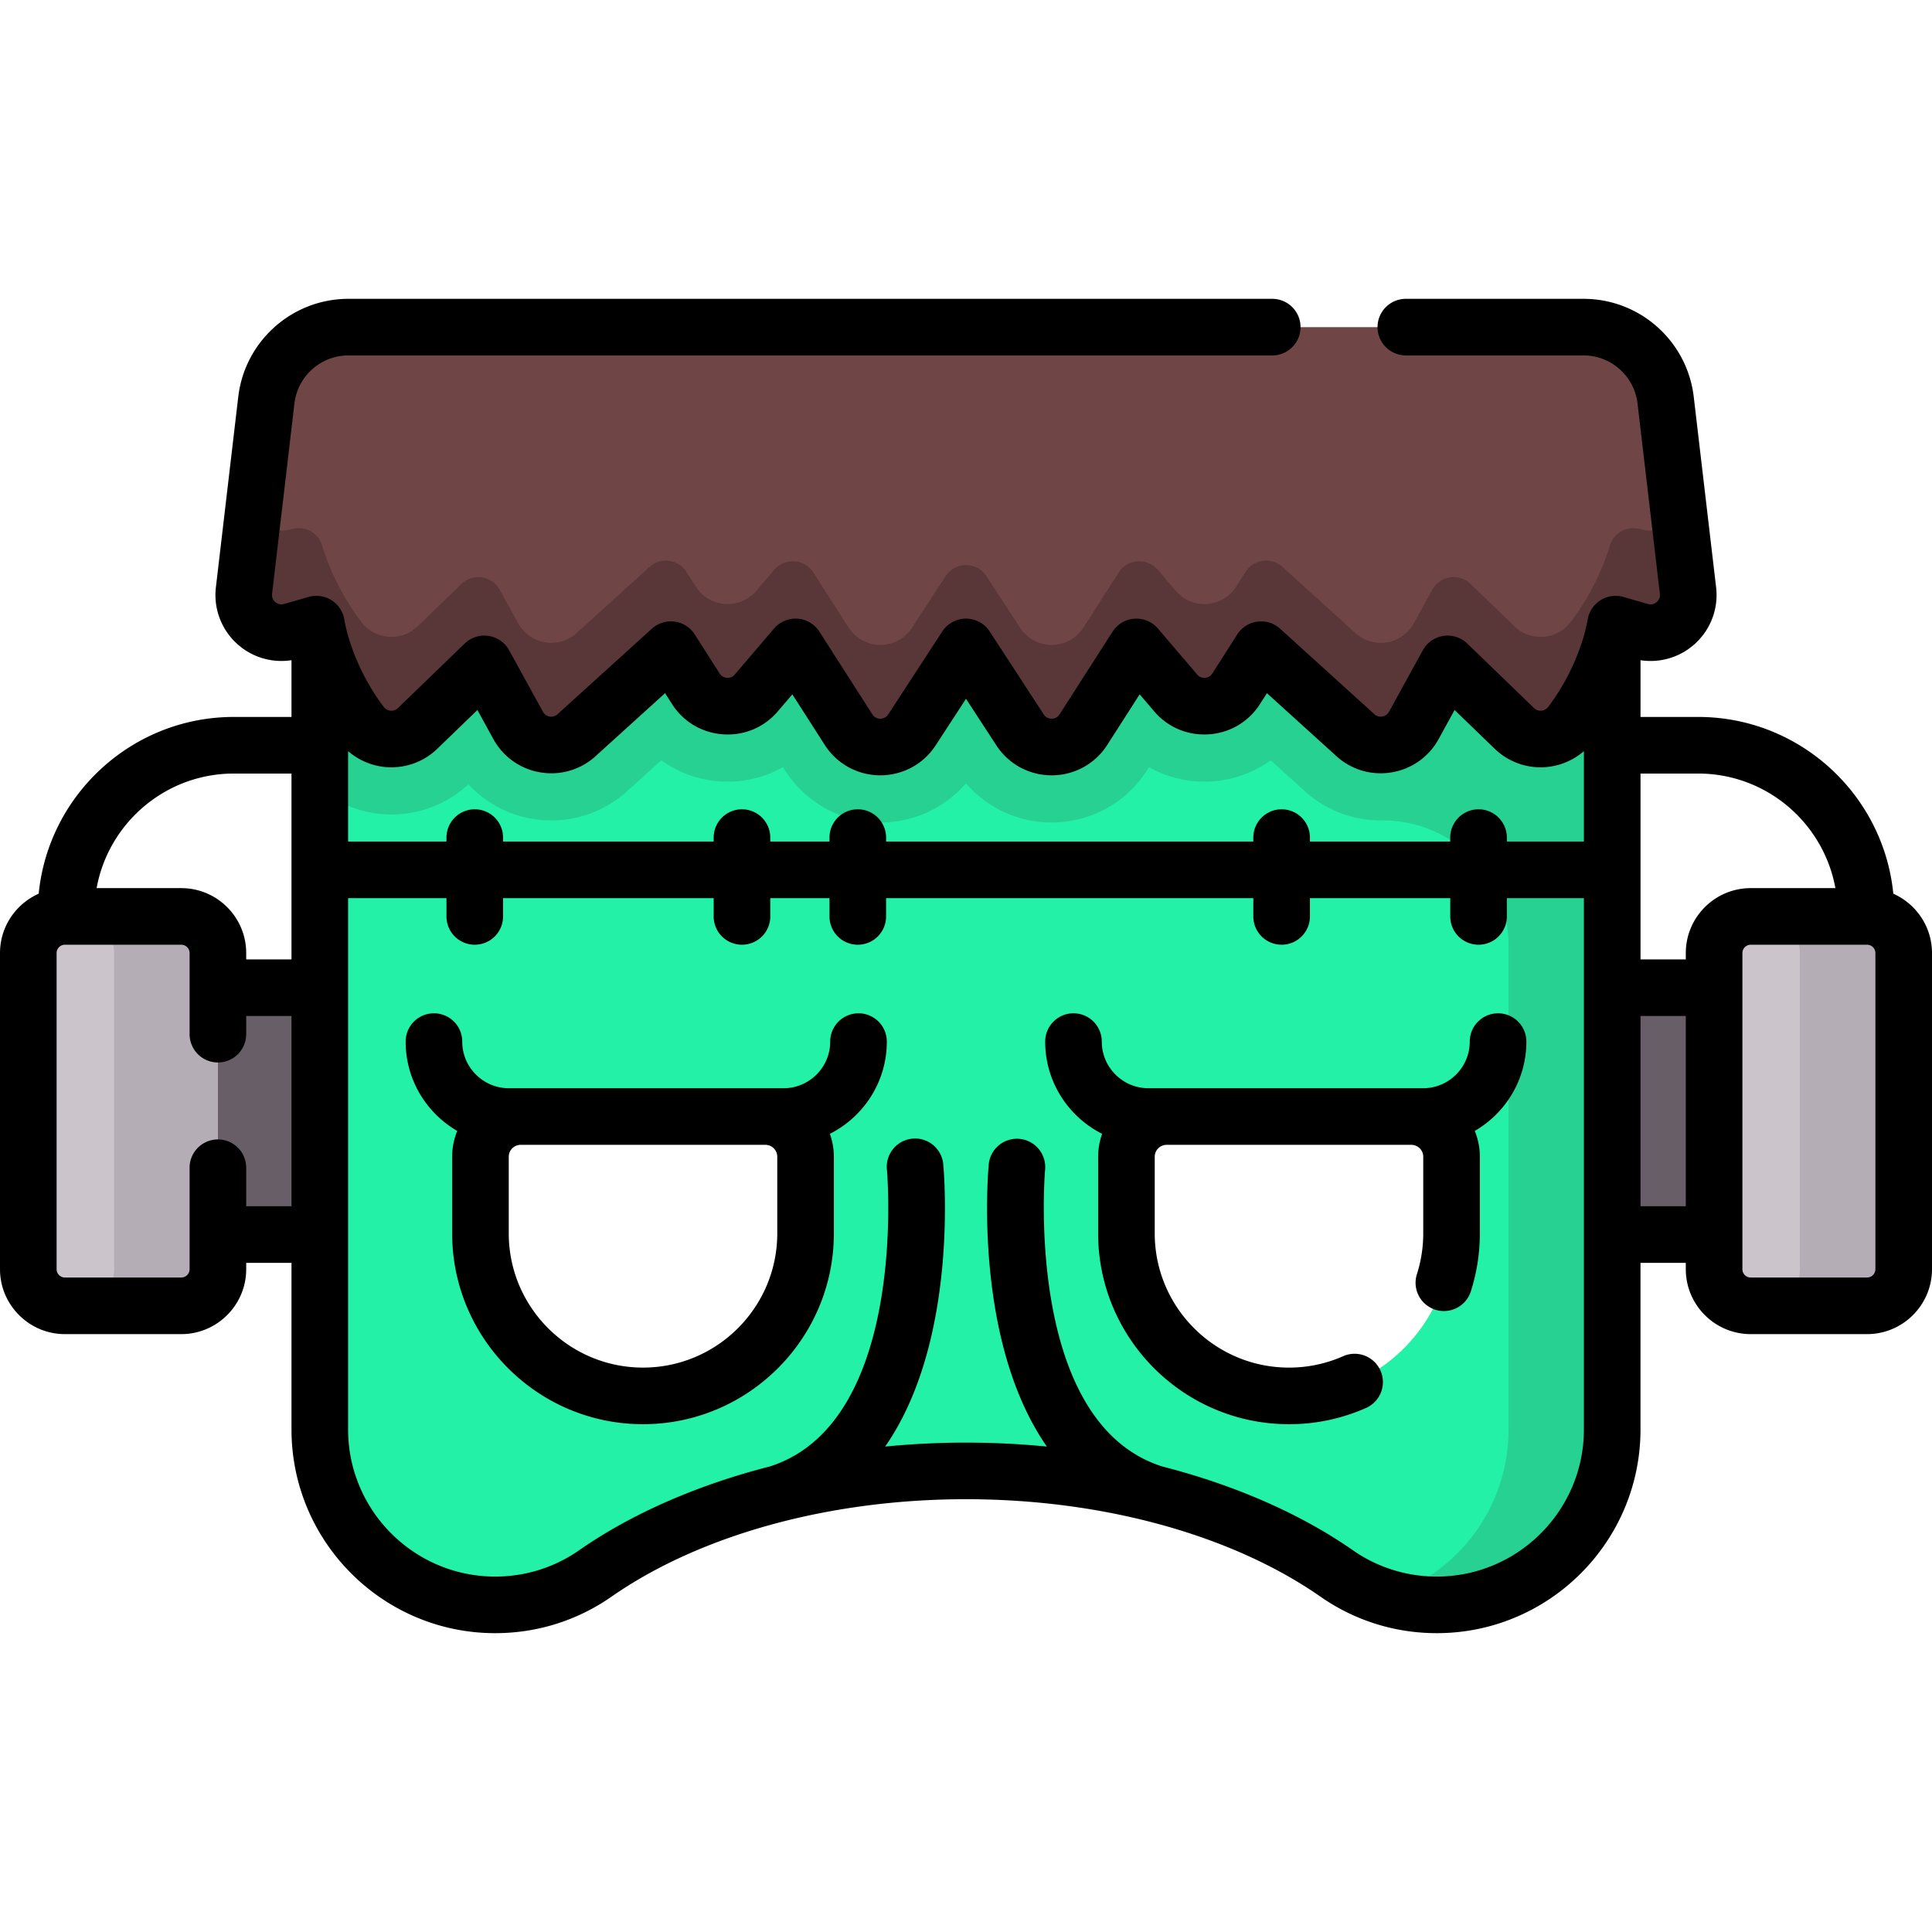 <svg height="512" width="512" xmlns="http://www.w3.org/2000/svg"><path d="M422.018 261.75h35.489v65.418h-35.489z" fill="#685e67"/><path d="M494.793 346.056h-30.831c-5.361 0-9.707-4.346-9.707-9.707v-83.78c0-5.361 4.346-9.707 9.707-9.707h30.831c5.361 0 9.707 4.346 9.707 9.707v83.78c0 5.361-4.346 9.707-9.707 9.707z" fill="#cbc5cb"/><path d="M504.5 252.566v83.78c0 5.36-4.35 9.71-9.71 9.71h-27.51c5.36 0 9.71-4.35 9.71-9.71v-83.78c0-5.36-4.35-9.7-9.71-9.7h27.51c5.36 0 9.71 4.34 9.71 9.7z" fill="#b5adb6"/><path d="M89.982 327.168H54.493V261.75h35.489z" fill="#685e67"/><path d="M17.207 346.056h30.831c5.361 0 9.707-4.346 9.707-9.707v-83.78c0-5.361-4.346-9.707-9.707-9.707H17.207c-5.361 0-9.707 4.346-9.707 9.707v83.78c0 5.361 4.346 9.707 9.707 9.707z" fill="#cbc5cb"/><path d="M57.75 252.566v83.78c0 5.36-4.35 9.71-9.71 9.71h-27.5c5.36 0 9.71-4.35 9.71-9.71v-83.78c0-5.36-4.35-9.7-9.71-9.7h27.5c5.36 0 9.71 4.34 9.71 9.7z" fill="#b5adb6"/><path d="M84.75 147.966v230.85c0 12.84 5.2 24.46 13.61 32.88 8.42 8.41 20.04 13.61 32.88 13.61 9.48 0 18.74-2.9 26.52-8.32 23.91-16.66 59.06-27.18 98.24-27.18s74.33 10.52 98.24 27.18c3.89 2.71 8.15 4.79 12.62 6.19a46.58 46.58 0 0013.9 2.13c25.68 0 46.49-20.81 46.49-46.49v-230.85zm128.73 178.88c0 23.79-19.28 43.08-43.08 43.08-23.79 0-43.07-19.29-43.07-43.08v-20.3c0-5.88 4.77-10.65 10.65-10.65h64.85c5.88 0 10.65 4.77 10.65 10.65zm171.19 0c0 23.79-19.28 43.08-43.07 43.08-23.8 0-43.08-19.29-43.08-43.08v-20.3c0-5.88 4.77-10.65 10.65-10.65h64.85c5.88 0 10.65 4.77 10.65 10.65z" fill="#23f1a8"/><path d="M84.75 147.966v61.1c5.32 4.33 12.05 6.78 18.99 6.78 7.61 0 14.82-2.83 20.38-7.99 5.6 6.02 13.53 9.57 21.98 9.57 7.45 0 14.6-2.76 20.13-7.78l9.02-8.17c5.03 3.64 11.14 5.67 17.58 5.67 5.21 0 10.24-1.35 14.67-3.83l.54.84c5.54 8.65 14.99 13.81 25.26 13.81 8.82 0 17.04-3.82 22.7-10.38a29.892 29.892 0 0022.7 10.38c10.27 0 19.72-5.16 25.26-13.81l.54-.84c4.43 2.48 9.46 3.83 14.67 3.83 6.44 0 12.55-2.03 17.58-5.67l9.02 8.17a29.893 29.893 0 0020.13 7.78l.257-.001c18.494-.172 33.633 14.657 33.633 33.152v128.239c0 20.89-13.77 38.55-32.72 44.42 4.42 1.36 9.02 2.07 13.69 2.07 25.68 0 46.49-20.81 46.49-46.49v-230.85z" fill="#26d192"/><path d="M419.65 86.693H92.35c-11.113 0-20.466 8.319-21.762 19.356L64.663 156.5c-.834 7.099 5.834 12.755 12.703 10.775l6.488-1.871s1.801 13.139 11.853 26.437c3.632 4.805 10.634 5.389 14.965 1.202l17.692-17.101 8.956 16.296c3.111 5.661 10.694 6.931 15.48 2.593l25-22.663 6.594 10.347c3.612 5.668 11.676 6.23 16.039 1.118l10.404-12.189 14.044 21.917c3.916 6.112 12.835 6.146 16.798.064L256 171.445l14.322 21.981c3.963 6.082 12.882 6.048 16.798-.064l14.044-21.917 10.404 12.189c4.364 5.112 12.427 4.55 16.039-1.118l6.594-10.347 25 22.663c4.786 4.339 12.369 3.069 15.48-2.593l8.956-16.296 17.692 17.101c4.331 4.186 11.333 3.603 14.965-1.202 10.052-13.298 11.853-26.437 11.853-26.437l6.488 1.871c6.868 1.981 13.536-3.675 12.703-10.775l-5.925-50.451c-1.297-11.038-10.65-19.357-21.763-19.357z" fill="#704545"/><path d="M434.63 167.276l-6.48-1.87s-1.8 13.14-11.86 26.44c-3.63 4.8-10.63 5.38-14.96 1.2l-17.69-17.1-8.96 16.29c-3.11 5.67-10.69 6.94-15.48 2.6l-25-22.67-6.59 10.35c-3.61 5.67-11.68 6.23-16.04 1.12l-10.41-12.19-14.04 21.92c-3.92 6.11-12.84 6.14-16.8.06L256 171.446l-14.32 21.98c-3.96 6.08-12.88 6.05-16.8-.06l-14.04-21.92-10.41 12.19c-4.36 5.11-12.43 4.55-16.04-1.12l-6.59-10.35-25 22.67c-4.79 4.34-12.37 3.07-15.48-2.6l-8.96-16.29-17.69 17.1c-4.33 4.18-11.33 3.6-14.96-1.2-10.06-13.3-11.86-26.44-11.86-26.44l-6.48 1.87c-6.87 1.98-13.54-3.68-12.71-10.78l2.29-19.45c2.41 2.86 6.38 4.33 10.42 3.17a6.463 6.463 0 017.973 4.324 66.028 66.028 0 0010.367 20.246c3.63 4.8 10.63 5.38 14.96 1.2l11.61-11.223c3.063-2.961 8.102-2.2 10.155 1.532l4.885 8.881c3.11 5.66 10.69 6.93 15.48 2.6l19.323-17.522c2.967-2.691 7.642-2.062 9.794 1.317l2.474 3.885c3.61 5.67 11.68 6.23 16.04 1.12l4.752-5.564c2.817-3.298 8.018-2.941 10.358.711l9.341 14.583c3.92 6.11 12.84 6.14 16.8.06l8.905-13.668c2.55-3.914 8.281-3.914 10.831 0l8.905 13.668c3.96 6.08 12.88 6.05 16.8-.06l9.341-14.583c2.339-3.652 7.541-4.01 10.358-.711l4.752 5.564c4.36 5.11 12.43 4.55 16.04-1.12l2.474-3.885c2.151-3.379 6.826-4.007 9.794-1.317l19.323 17.522c4.79 4.33 12.37 3.06 15.48-2.6l4.885-8.881c2.053-3.733 7.092-4.493 10.155-1.532l11.61 11.223c4.33 4.18 11.33 3.6 14.96-1.2a66.017 66.017 0 0010.367-20.246 6.463 6.463 0 017.973-4.324c4.04 1.16 8.01-.31 10.42-3.17l2.29 19.45c.825 7.1-5.845 12.76-12.715 10.78z" fill="#593637"/><path d="M501.745 236.842c-2.586-26.259-24.792-46.844-51.72-46.844H434.75V174.96a17.451 17.451 0 0013.975-3.948 17.459 17.459 0 006.06-15.386l-5.925-50.452c-1.739-14.812-14.297-25.981-29.211-25.981h-47.088a7.5 7.5 0 000 15h47.088c7.308 0 13.461 5.473 14.313 12.73l5.925 50.452c.136 1.158-.484 1.874-.866 2.198-.381.324-1.189.818-2.311.495l-6.488-1.871a7.518 7.518 0 00-6.142.919 7.544 7.544 0 00-3.362 5.235c-.017.114-1.773 11.541-10.41 22.968a2.554 2.554 0 01-1.854 1.021 2.404 2.404 0 01-1.915-.688l-17.692-17.101a7.503 7.503 0 00-11.786 1.781l-8.956 16.296a2.462 2.462 0 01-1.778 1.262 2.462 2.462 0 01-2.092-.613l-25-22.663a7.502 7.502 0 00-11.362 1.526l-6.594 10.346c-.589.925-1.465 1.118-1.935 1.15s-1.364-.038-2.075-.871l-10.405-12.189a7.503 7.503 0 00-12.02.823L280.8 189.316c-.639.997-1.587 1.149-2.095 1.151-.55-.025-1.458-.143-2.104-1.135l-14.322-21.981a7.499 7.499 0 00-12.568 0l-14.322 21.981c-.646.992-1.634 1.107-2.104 1.135-.508-.002-1.457-.154-2.095-1.151l-14.044-21.917a7.498 7.498 0 00-12.02-.823l-10.405 12.189a2.463 2.463 0 01-2.075.871 2.454 2.454 0 01-1.935-1.15l-6.594-10.346a7.5 7.5 0 00-11.362-1.526l-25 22.663a2.458 2.458 0 01-2.092.613 2.46 2.46 0 01-1.778-1.262l-8.956-16.296a7.5 7.5 0 00-11.786-1.781l-17.692 17.101a2.402 2.402 0 01-1.915.688 2.544 2.544 0 01-1.854-1.021c-8.637-11.427-10.394-22.854-10.405-22.934-.296-2.157-1.515-4.08-3.34-5.268s-4.077-1.524-6.168-.92l-6.489 1.871c-1.121.321-1.928-.172-2.31-.496s-1.001-1.04-.866-2.198l5.925-50.452c.852-7.257 7.006-12.73 14.313-12.73h244.815a7.5 7.5 0 000-15H92.351c-14.914 0-27.472 11.169-29.211 25.981l-5.925 50.451a17.462 17.462 0 006.06 15.387 17.452 17.452 0 0013.975 3.948v15.038H61.975c-26.927 0-49.134 20.585-51.72 46.844C4.223 239.519 0 245.556 0 252.569v83.78c0 9.488 7.719 17.207 17.207 17.207h30.832c9.488 0 17.207-7.719 17.207-17.207v-1.681H77.25v44.152c0 29.768 24.218 53.986 53.986 53.986 11.083 0 21.738-3.342 30.81-9.664 23.563-16.419 57.808-25.836 93.954-25.836s70.39 9.417 93.953 25.836c9.073 6.322 19.727 9.664 30.811 9.664 29.768 0 53.986-24.218 53.986-53.986v-44.152h12.004v1.681c0 9.488 7.719 17.207 17.207 17.207h30.832c9.488 0 17.207-7.719 17.207-17.207v-83.78c0-7.013-4.223-13.05-10.255-15.727zm-51.72-31.843c18.131 0 33.244 13.121 36.371 30.364h-22.435c-9.488 0-17.207 7.719-17.207 17.207v1.681H434.75V205h15.275zm-347.643-1.704a17.503 17.503 0 0013.502-4.858l10.634-10.279 4.229 7.694a17.4 17.4 0 0012.446 8.831 17.393 17.393 0 0014.644-4.294l18.415-16.693 1.817 2.851c3.013 4.728 7.949 7.663 13.542 8.053 5.594.392 10.887-1.833 14.527-6.096l3.84-4.499 8.589 13.404a17.436 17.436 0 0014.668 8.059c5.99.004 11.472-2.948 14.728-7.947L256 185.184l8.038 12.336a17.433 17.433 0 0014.661 7.947h.067a17.432 17.432 0 0014.668-8.059l8.589-13.404 3.84 4.499c3.639 4.264 8.932 6.484 14.527 6.096 5.593-.39 10.528-3.325 13.542-8.053l1.817-2.851 18.415 16.693c3.992 3.619 9.328 5.188 14.644 4.294a17.403 17.403 0 0012.446-8.831l4.229-7.694 10.634 10.279a17.486 17.486 0 0013.502 4.858 17.58 17.58 0 0010.132-4.235v23.956h-20.42v-1.043a7.5 7.5 0 00-15 0v1.043h-37.188v-1.043a7.5 7.5 0 00-15 0v1.043h-97.32v-1.043a7.5 7.5 0 00-15 0v1.043h-15.691v-1.043a7.5 7.5 0 00-15 0v1.043h-55.814v-1.043a7.5 7.5 0 00-15 0v1.043H92.25V199.06a17.566 17.566 0 0010.132 4.235zm-40.407 1.704H77.25v49.251H65.246v-1.681c0-9.488-7.719-17.207-17.207-17.207H25.604c3.127-17.242 18.24-30.363 36.371-30.363zm3.271 114.669v-10.206a7.5 7.5 0 00-15 0v26.887a2.21 2.21 0 01-2.207 2.207H17.207A2.21 2.21 0 0115 336.349v-83.78a2.21 2.21 0 012.207-2.207h30.832a2.21 2.21 0 012.207 2.207v21.498a7.5 7.5 0 0015 0v-4.817H77.25v50.418zm138.75 68.965c-19.038 4.864-36.551 12.465-50.525 22.203-6.544 4.56-14.232 6.971-22.234 6.971-21.497 0-38.986-17.489-38.986-38.986V238.017h26.067v4.845a7.5 7.5 0 0015 0v-4.845h55.814v4.845a7.5 7.5 0 0015 0v-4.845h15.691v4.845a7.5 7.5 0 0015 0v-4.845h97.32v4.845a7.5 7.5 0 0015 0v-4.845h37.188v4.845a7.5 7.5 0 0015 0v-4.845h20.42V378.82c0 21.497-17.489 38.986-38.986 38.986-8.002 0-15.69-2.411-22.235-6.971-13.974-9.737-31.487-17.339-50.524-22.203-36.635-11.688-31.131-77.68-31.044-78.657a7.5 7.5 0 00-6.773-8.162 7.498 7.498 0 00-8.162 6.773c-.227 2.448-4.022 46.883 15.404 74.767a219.624 219.624 0 00-42.858 0c19.426-27.884 15.631-72.319 15.404-74.767a7.5 7.5 0 10-14.935 1.389c.06.669 5.778 66.909-31.046 78.658zm230.754-68.965V269.25h12.004v50.418zM497 336.349a2.21 2.21 0 01-2.207 2.207h-30.832a2.21 2.21 0 01-2.207-2.207v-83.78a2.21 2.21 0 012.207-2.207h30.832a2.21 2.21 0 012.207 2.207z"/><path d="M227.515 268.533a7.5 7.5 0 00-7.5 7.5c0 6.814-5.544 12.358-12.358 12.358h-72.8c-6.815 0-12.359-5.544-12.359-12.358a7.5 7.5 0 00-15 0c0 10.102 5.508 18.937 13.675 23.675a18.041 18.041 0 00-1.348 6.839v20.3c0 27.89 22.69 50.58 50.58 50.58s50.58-22.69 50.58-50.58v-20.3a18.04 18.04 0 00-1.065-6.069c8.943-4.505 15.096-13.767 15.096-24.445a7.502 7.502 0 00-7.501-7.5zm-21.53 58.314c0 19.619-15.961 35.58-35.58 35.58s-35.58-15.961-35.58-35.58v-20.3a3.158 3.158 0 013.155-3.155h64.85a3.159 3.159 0 013.155 3.155zm191.017-58.314a7.5 7.5 0 00-7.5 7.5c0 6.814-5.544 12.358-12.359 12.358h-72.8c-6.814 0-12.358-5.544-12.358-12.358a7.5 7.5 0 00-15 0c0 10.678 6.153 19.94 15.096 24.445a18.04 18.04 0 00-1.065 6.069v20.301c0 27.89 22.69 50.58 50.58 50.58a50.216 50.216 0 0020.359-4.278 7.5 7.5 0 10-6.044-13.728 35.316 35.316 0 01-14.315 3.007c-19.619 0-35.58-15.961-35.58-35.58v-20.301a3.159 3.159 0 013.155-3.155h64.85a3.159 3.159 0 013.155 3.155v20.301a35.54 35.54 0 01-1.678 10.814 7.5 7.5 0 0014.292 4.554 50.557 50.557 0 002.386-15.369v-20.301c0-2.42-.485-4.726-1.348-6.839 8.167-4.739 13.675-13.573 13.675-23.675a7.502 7.502 0 00-7.501-7.5z"/></svg>
